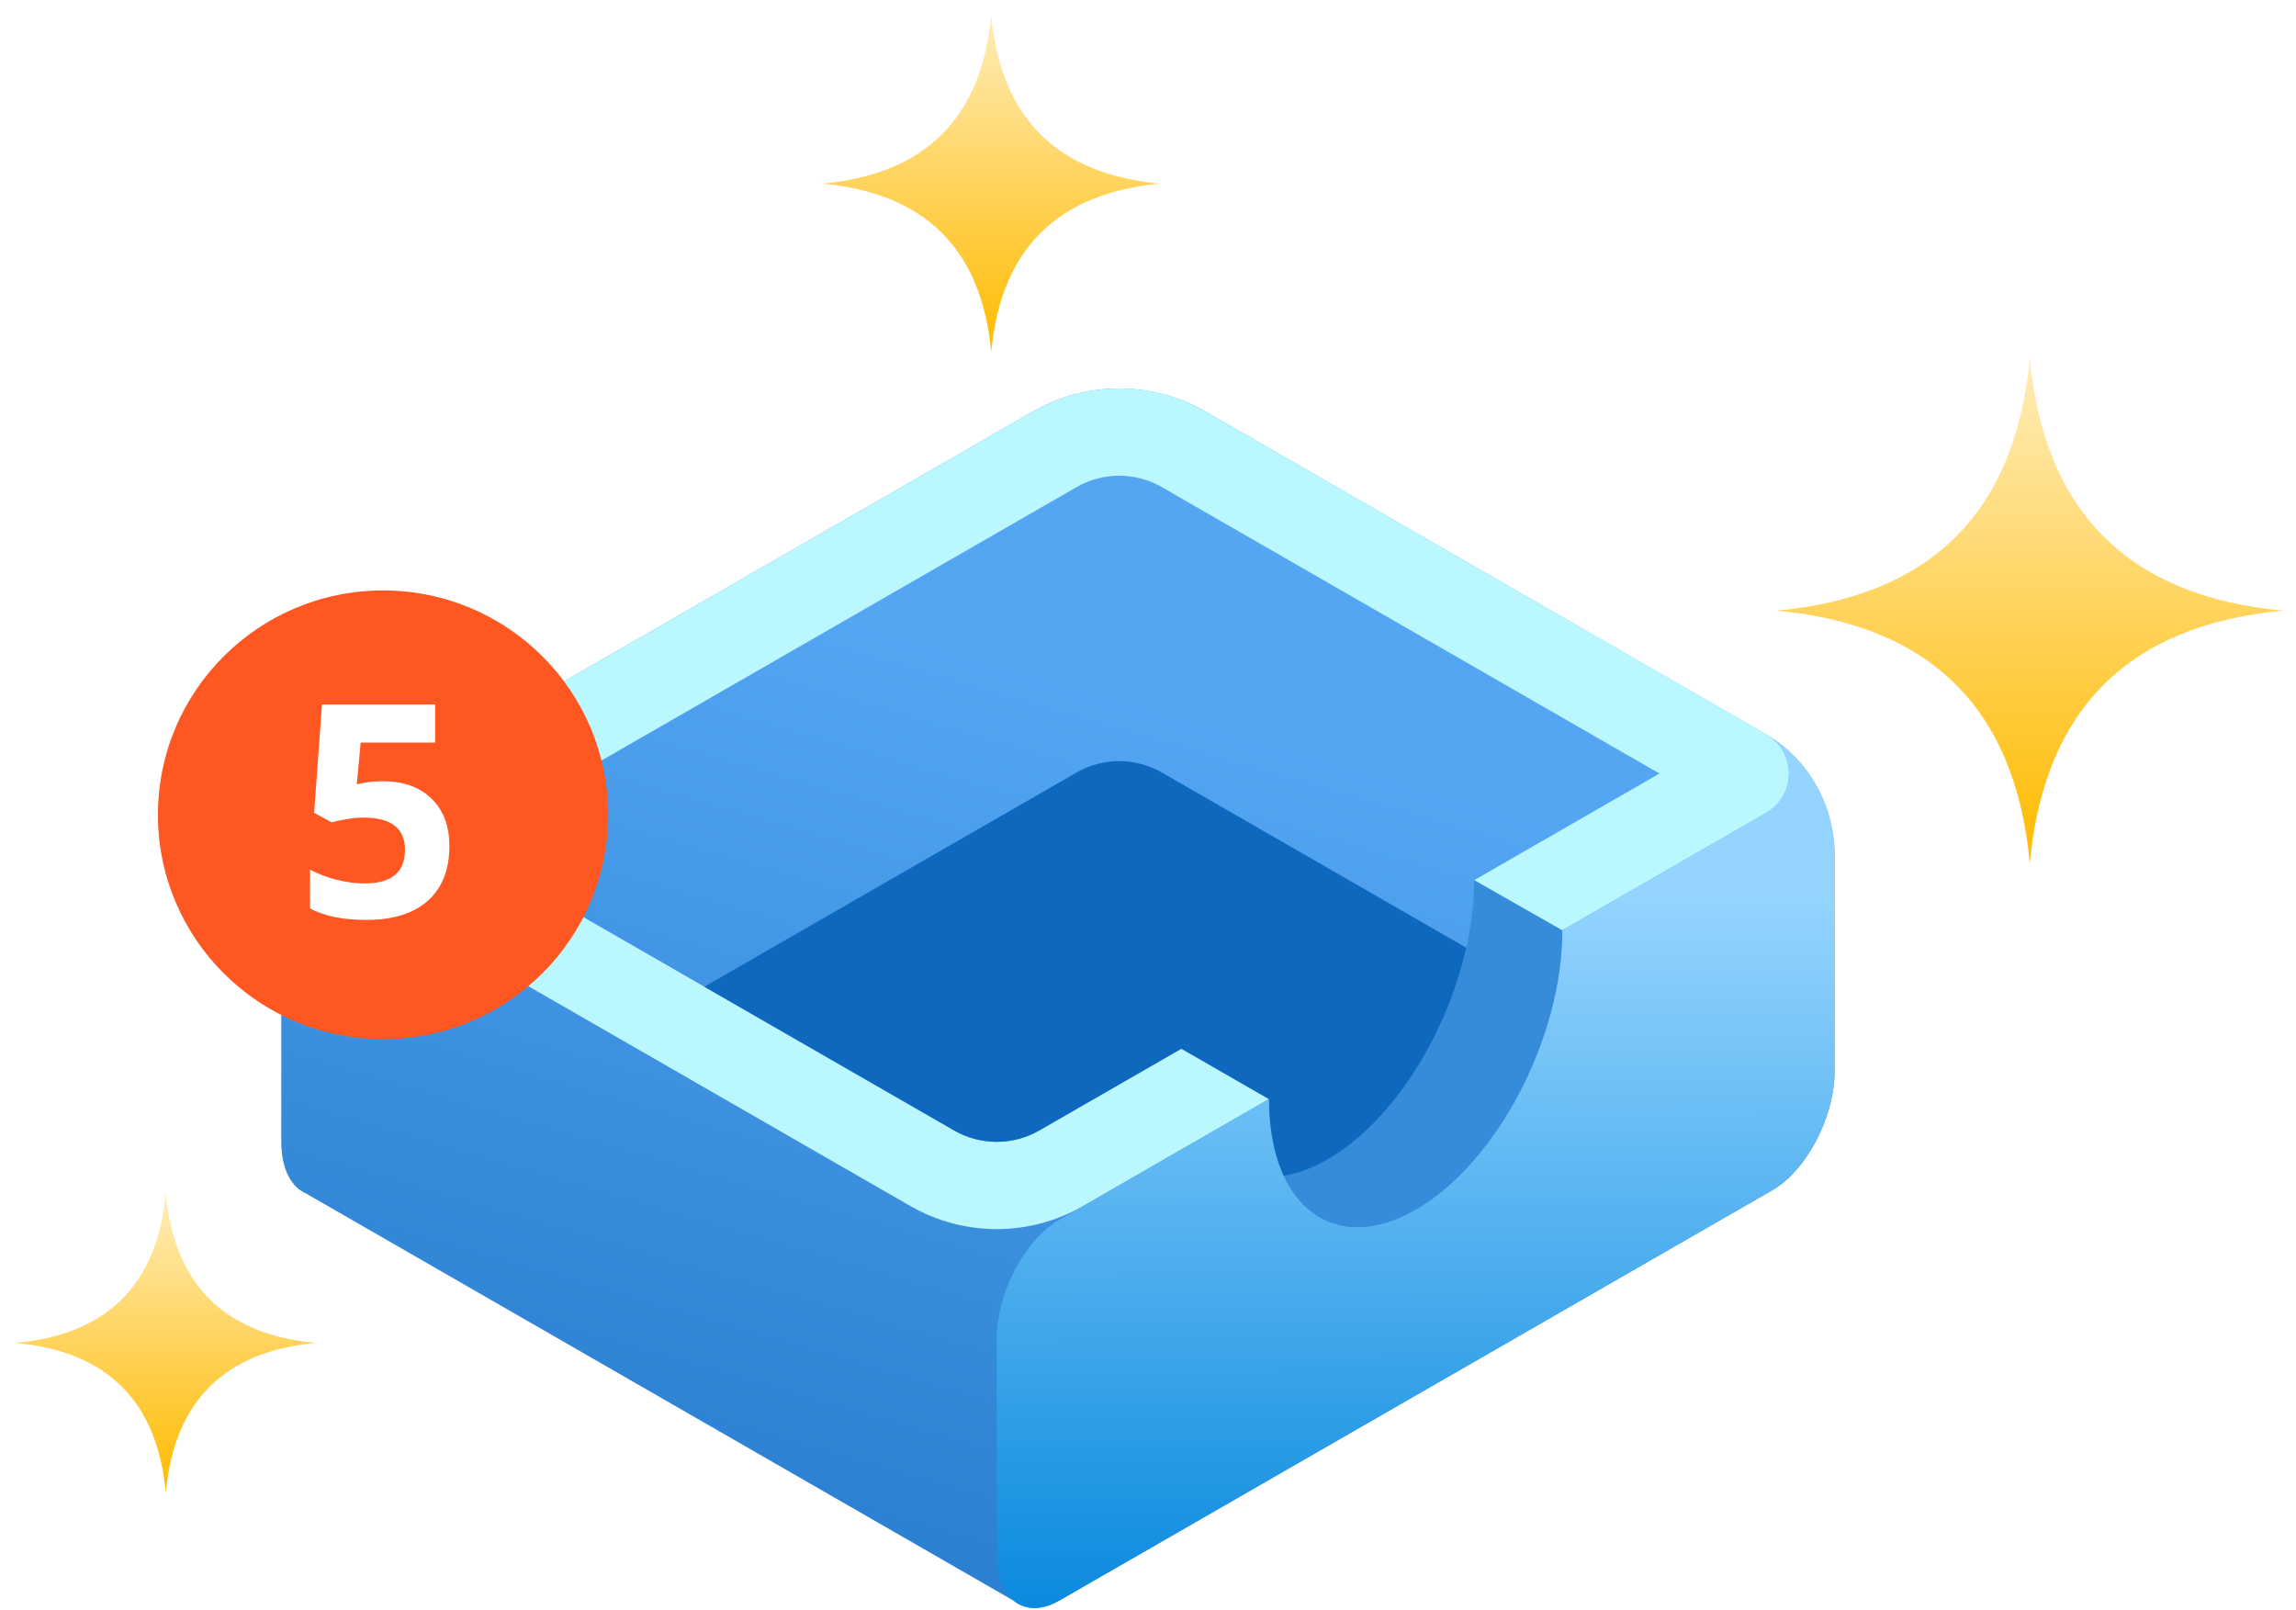 <svg width="221" height="155" viewBox="0 0 221 155" fill="none" xmlns="http://www.w3.org/2000/svg">
<g clip-path="url(#clip0)">
<path d="M170.268 70.842C170.179 70.781 116.038 39.611 116.038 39.611C110.894 36.65 104.556 36.65 99.411 39.611L33.094 77.775C29.769 79.689 27.073 84.823 27.073 89.242V109.881C27.073 112.527 28.043 114.307 29.532 114.908L29.523 114.914L97.644 154.114C97.875 154.296 98.127 154.437 98.393 154.545L98.441 154.572L98.446 154.567C99.436 154.944 100.646 154.812 101.958 154.057L170.567 114.576C173.893 112.662 176.588 107.528 176.588 103.109V82.209C176.589 80.101 175.844 74.36 170.268 70.842Z" fill="url(#paint0_linear)"/>
<path d="M169.999 70.662L116.038 39.611C110.894 36.65 104.556 36.65 99.411 39.611L33.662 77.447C30.733 79.132 30.733 83.345 33.662 85.03L87.623 116.082C92.768 119.043 99.106 119.043 104.25 116.082L122.14 105.787L113.712 100.937L100.035 108.807C98.791 109.524 97.374 109.902 95.936 109.902C94.499 109.902 93.081 109.524 91.837 108.807L43.929 81.239L103.626 46.885C104.87 46.169 106.289 45.791 107.725 45.791C109.162 45.791 110.58 46.169 111.825 46.885L159.733 74.454L141.888 84.722H141.893L150.362 89.546L169.999 78.246C172.928 76.561 172.928 72.347 169.999 70.662Z" fill="#BBF7FF"/>
<path d="M170.136 70.753C172.921 72.49 172.879 76.588 169.999 78.246L150.374 89.553C150.374 99.91 144.057 111.941 136.263 116.426C128.469 120.911 122.152 116.15 122.152 105.794L101.958 117.414C98.632 119.327 95.936 124.461 95.936 128.881V149.52C95.936 153.94 98.632 155.971 101.958 154.057L170.567 114.576C173.893 112.662 176.588 107.528 176.588 103.108V82.209C176.589 77.522 174.134 73.188 170.136 70.753Z" fill="url(#paint1_linear)"/>
<path d="M136.263 116.426C144.057 111.941 150.374 99.91 150.374 89.553L141.894 84.723C141.894 95.08 135.575 107.111 127.782 111.596C126.312 112.442 124.897 112.954 123.565 113.166C125.851 118.105 130.678 119.64 136.263 116.426Z" fill="#368BDB"/>
<path d="M123.565 113.166C124.897 112.954 126.312 112.442 127.782 111.596C133.978 108.03 139.239 99.692 141.136 91.219L111.825 74.354C110.581 73.638 109.163 73.26 107.726 73.26C106.289 73.26 104.871 73.638 103.626 74.354L67.796 94.974L91.885 108.833C93.117 109.532 94.517 109.902 95.936 109.902C97.374 109.902 98.791 109.524 100.035 108.807L113.712 100.938L122.14 105.787L122.152 105.794C122.152 108.728 122.66 111.212 123.565 113.166Z" fill="#0E68BE"/>
</g>
<ellipse cx="36.87" cy="78.428" rx="21.668" ry="21.597" fill="#FF5722"/>
<path d="M36.897 75.197C38.838 75.197 40.38 75.751 41.525 76.862C42.678 77.971 43.255 79.492 43.255 81.423C43.255 83.708 42.564 85.466 41.181 86.697C39.799 87.929 37.821 88.544 35.249 88.544C33.015 88.544 31.211 88.176 29.838 87.439V83.703C30.561 84.095 31.404 84.417 32.365 84.669C33.326 84.911 34.237 85.032 35.098 85.032C37.689 85.032 38.984 83.95 38.984 81.786C38.984 79.725 37.643 78.694 34.96 78.694C34.475 78.694 33.94 78.746 33.354 78.848C32.768 78.942 32.292 79.044 31.925 79.156L30.236 78.233L30.992 67.809H41.882V71.475H34.713L34.343 75.49L34.823 75.392C35.382 75.262 36.073 75.197 36.897 75.197Z" fill="white"/>
<g filter="url(#filter0_d)">
<path d="M195.378 81.593C193.996 66.772 185.87 58.674 171 57.297C185.87 55.919 193.996 47.821 195.376 33C196.757 47.821 204.884 55.919 219.754 57.296C204.885 58.673 196.759 66.772 195.378 81.593Z" fill="url(#paint2_linear)"/>
</g>
<g filter="url(#filter1_d)">
<path d="M95.408 32.395C94.487 22.515 89.069 17.116 79.156 16.198C89.069 15.28 94.486 9.881 95.406 0C96.327 9.881 101.745 15.28 111.658 16.197C101.746 17.115 96.329 22.515 95.408 32.395Z" fill="url(#paint3_linear)"/>
</g>
<g filter="url(#filter2_d)">
<path d="M15.957 142.178C15.138 133.395 10.323 128.596 1.511 127.78C10.323 126.964 15.138 122.165 15.956 113.382C16.774 122.165 21.59 126.964 30.402 127.78C21.591 128.596 16.776 133.395 15.957 142.178Z" fill="url(#paint4_linear)"/>
</g>
<defs>
<filter id="filter0_d" x="170" y="33" width="50.754" height="51.073" filterUnits="userSpaceOnUse" color-interpolation-filters="sRGB">
<feFlood flood-opacity="0" result="BackgroundImageFix"/>
<feColorMatrix in="SourceAlpha" type="matrix" values="0 0 0 0 0 0 0 0 0 0 0 0 0 0 0 0 0 0 127 0"/>
<feOffset dy="1.48"/>
<feGaussianBlur stdDeviation="0.5"/>
<feColorMatrix type="matrix" values="0 0 0 0 0 0 0 0 0 0 0 0 0 0 0 0 0 0 0.12 0"/>
<feBlend mode="normal" in2="BackgroundImageFix" result="effect1_dropShadow"/>
<feBlend mode="normal" in="SourceGraphic" in2="effect1_dropShadow" result="shape"/>
</filter>
<filter id="filter1_d" x="78.156" y="0" width="34.502" height="34.875" filterUnits="userSpaceOnUse" color-interpolation-filters="sRGB">
<feFlood flood-opacity="0" result="BackgroundImageFix"/>
<feColorMatrix in="SourceAlpha" type="matrix" values="0 0 0 0 0 0 0 0 0 0 0 0 0 0 0 0 0 0 127 0"/>
<feOffset dy="1.48"/>
<feGaussianBlur stdDeviation="0.5"/>
<feColorMatrix type="matrix" values="0 0 0 0 0 0 0 0 0 0 0 0 0 0 0 0 0 0 0.12 0"/>
<feBlend mode="normal" in2="BackgroundImageFix" result="effect1_dropShadow"/>
<feBlend mode="normal" in="SourceGraphic" in2="effect1_dropShadow" result="shape"/>
</filter>
<filter id="filter2_d" x="0.511" y="113.382" width="30.891" height="31.276" filterUnits="userSpaceOnUse" color-interpolation-filters="sRGB">
<feFlood flood-opacity="0" result="BackgroundImageFix"/>
<feColorMatrix in="SourceAlpha" type="matrix" values="0 0 0 0 0 0 0 0 0 0 0 0 0 0 0 0 0 0 127 0"/>
<feOffset dy="1.48"/>
<feGaussianBlur stdDeviation="0.5"/>
<feColorMatrix type="matrix" values="0 0 0 0 0 0 0 0 0 0 0 0 0 0 0 0 0 0 0.12 0"/>
<feBlend mode="normal" in2="BackgroundImageFix" result="effect1_dropShadow"/>
<feBlend mode="normal" in="SourceGraphic" in2="effect1_dropShadow" result="shape"/>
</filter>
<linearGradient id="paint0_linear" x1="106.53" y1="56.008" x2="74.118" y2="167.685" gradientUnits="userSpaceOnUse">
<stop offset="0.088" stop-color="#54A6F3"/>
<stop offset="0.992" stop-color="#2177C9"/>
</linearGradient>
<linearGradient id="paint1_linear" x1="136.107" y1="86.495" x2="136.261" y2="154.777" gradientUnits="userSpaceOnUse">
<stop stop-color="#94D4FF"/>
<stop offset="1" stop-color="#0A8ADE"/>
</linearGradient>
<linearGradient id="paint2_linear" x1="195.377" y1="33" x2="195.377" y2="81.593" gradientUnits="userSpaceOnUse">
<stop stop-color="#FFECB9"/>
<stop offset="1" stop-color="#FFBB00"/>
</linearGradient>
<linearGradient id="paint3_linear" x1="95.407" y1="0" x2="95.407" y2="32.395" gradientUnits="userSpaceOnUse">
<stop stop-color="#FFECB9"/>
<stop offset="1" stop-color="#FFBB00"/>
</linearGradient>
<linearGradient id="paint4_linear" x1="15.956" y1="113.382" x2="15.956" y2="142.178" gradientUnits="userSpaceOnUse">
<stop stop-color="#FFECB9"/>
<stop offset="1" stop-color="#FFBB00"/>
</linearGradient>
<clipPath id="clip0">
<rect x="25.888" y="3.599" width="151.678" height="151.178" fill="white"/>
</clipPath>
</defs>
</svg>
